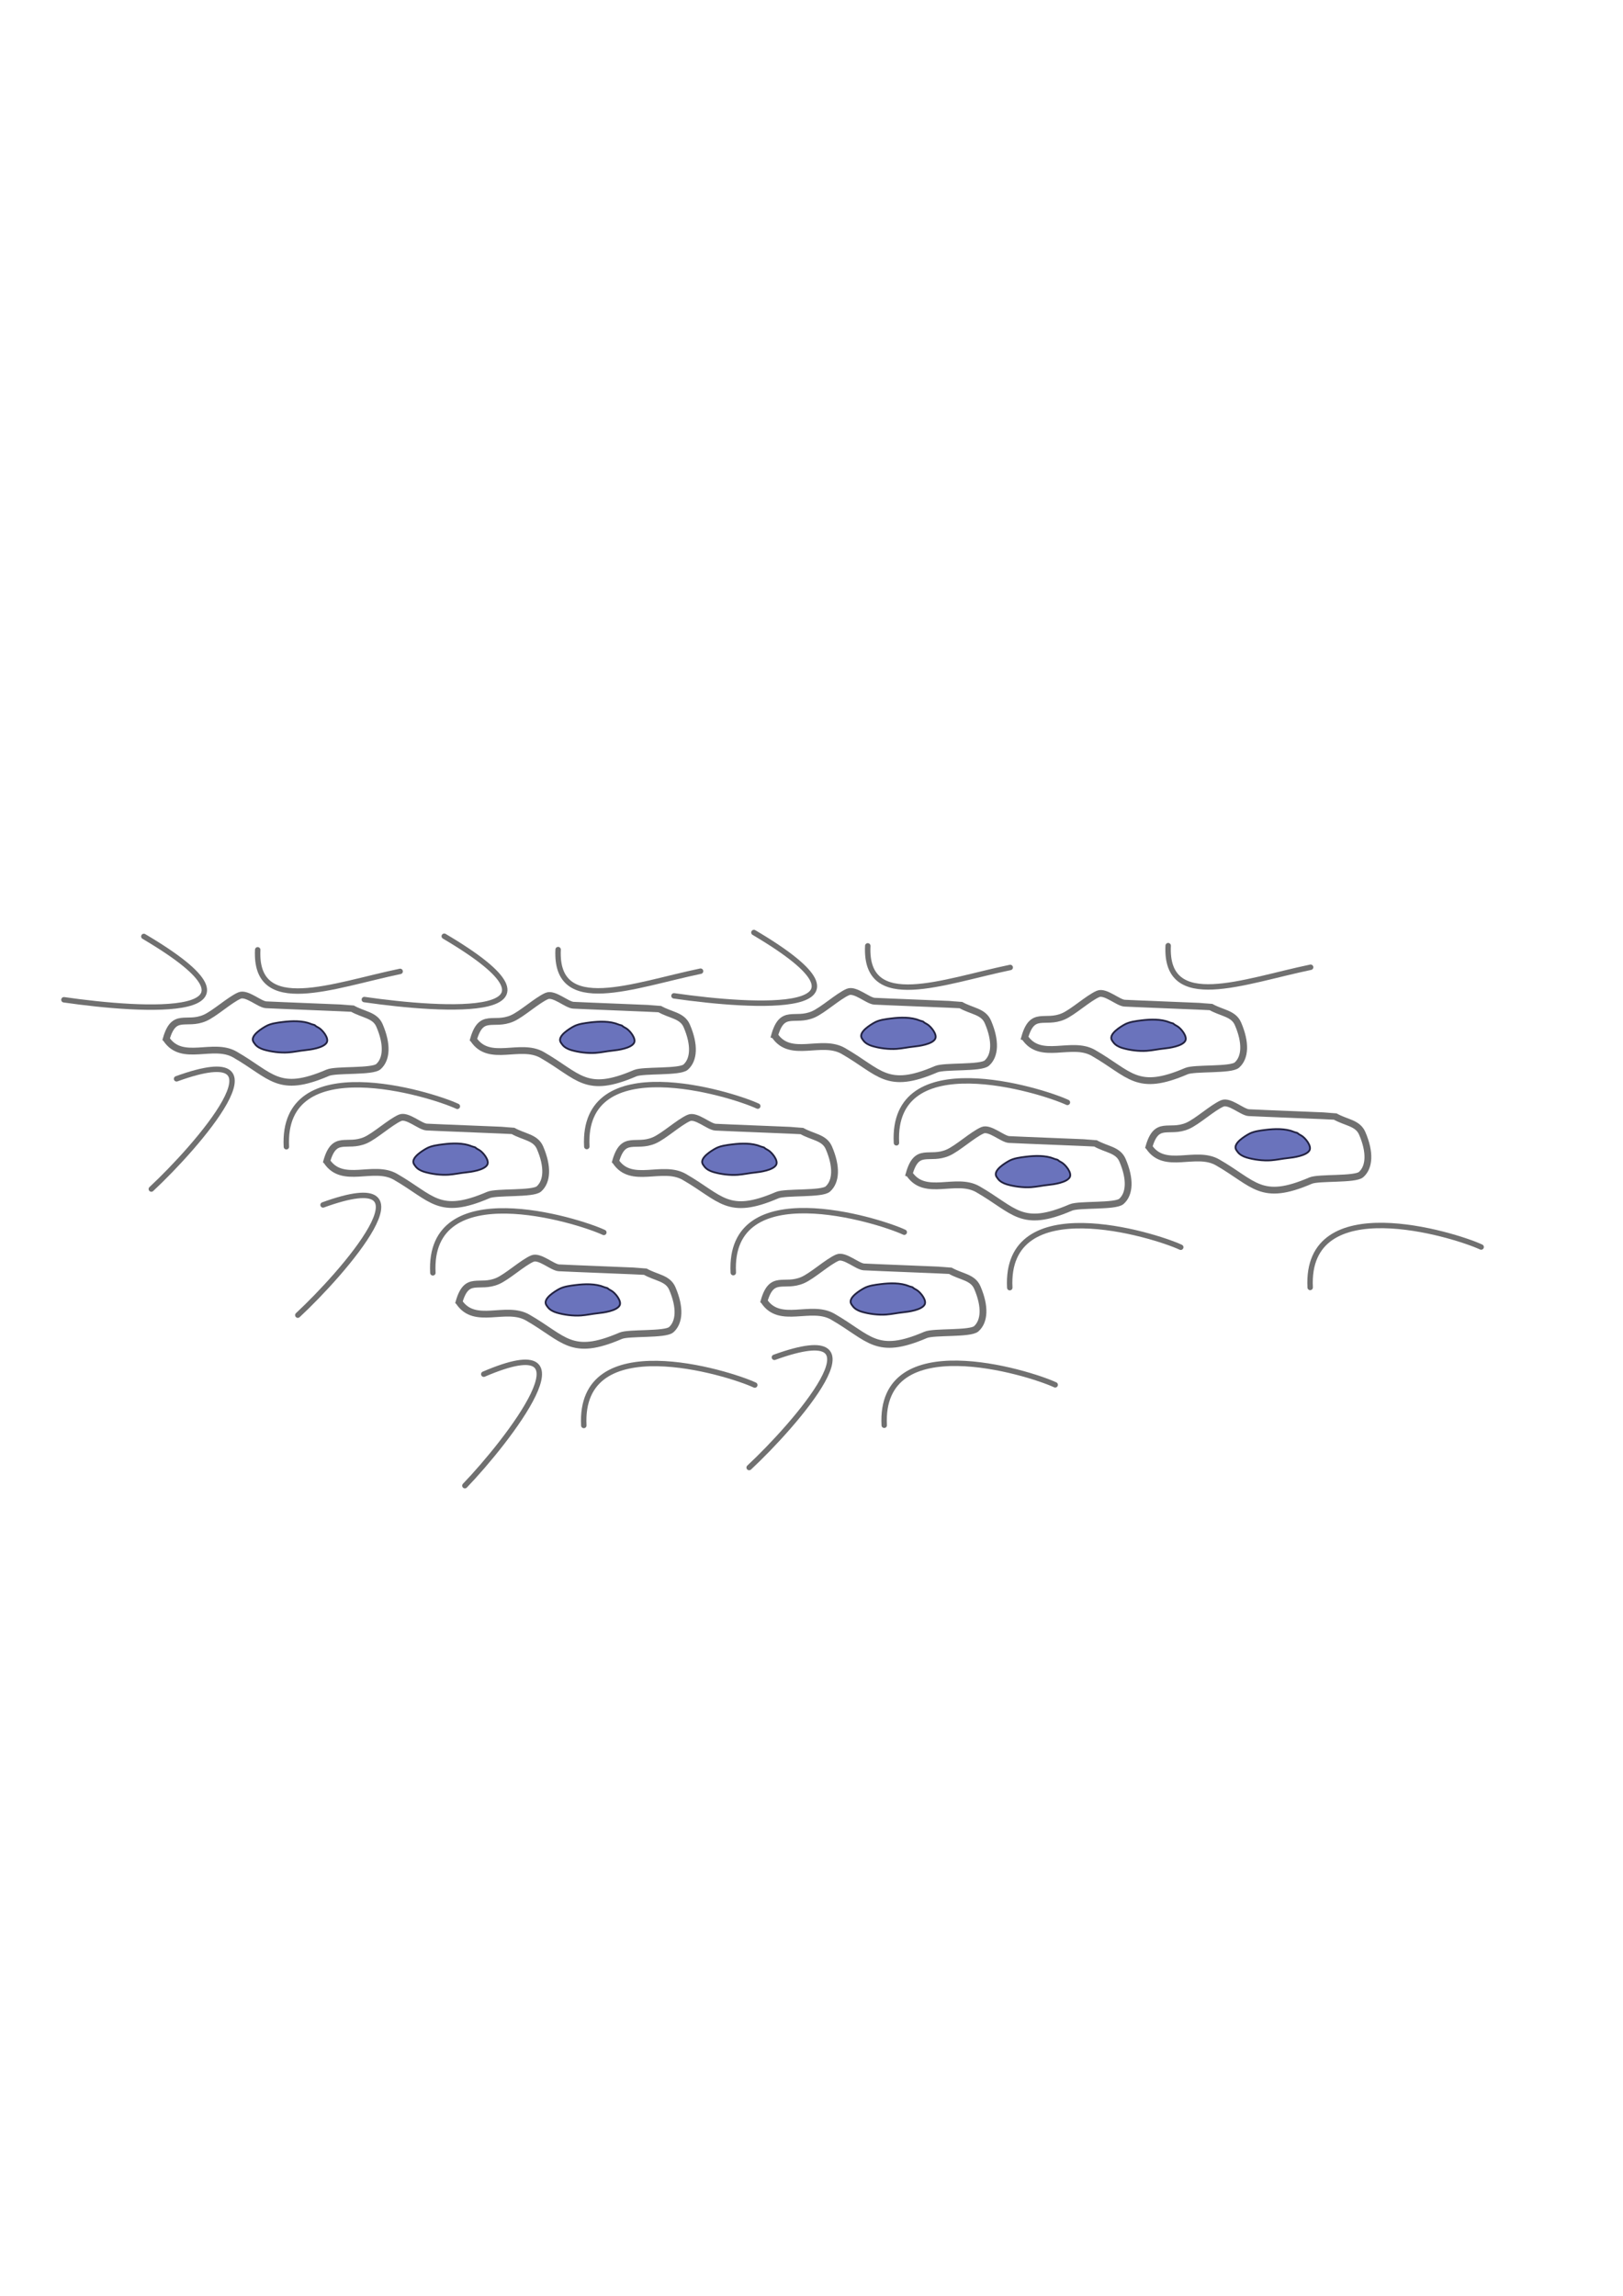 <?xml version="1.0" encoding="UTF-8" standalone="no"?>
<!-- Created with Inkscape (http://www.inkscape.org/) -->

<svg
   xmlns:dc="http://purl.org/dc/elements/1.1/"
   xmlns:cc="http://creativecommons.org/ns#"
   xmlns:rdf="http://www.w3.org/1999/02/22-rdf-syntax-ns#"
   xmlns:svg="http://www.w3.org/2000/svg"
   xmlns="http://www.w3.org/2000/svg"
   xmlns:sodipodi="http://sodipodi.sourceforge.net/DTD/sodipodi-0.dtd"
   xmlns:inkscape="http://www.inkscape.org/namespaces/inkscape"
   width="210mm"
   height="297mm"
   viewBox="0 0 210 297"
   version="1.1"
   id="svg8"
   inkscape:version="0.92.4 (5da689c313, 2019-01-14)"
   sodipodi:docname="clonal expansiom Hypo.svg">
  <defs
     id="defs2">
    <meshgradient
       gradientTransform="matrix(0.879,0.051,-0.051,0.879,9.337,-142.902)"
       y="162.633"
       x="99.474"
       gradientUnits="userSpaceOnUse"
       id="meshgradient6076"
       inkscape:collect="always">
      <meshrow
         id="meshrow6078">
        <meshpatch
           id="meshpatch6080">
          <stop
             path="c 9.239,0.489  18.477,0.978  27.716,1.467"
             style="stop-color:#ffffff;stop-opacity:1"
             id="stop6082" />
          <stop
             path="c -0.204,3.273  -0.409,6.547  -0.613,9.82"
             style="stop-color:#505281;stop-opacity:1"
             id="stop6084" />
          <stop
             path="c -9.239,-0.489  -18.477,-0.978  -27.716,-1.467"
             style="stop-color:#ffffff;stop-opacity:1"
             id="stop6086" />
          <stop
             path="c 0.204,-3.273  0.409,-6.547  0.613,-9.82"
             style="stop-color:#505281;stop-opacity:1"
             id="stop6088" />
        </meshpatch>
      </meshrow>
    </meshgradient>
  </defs>
  <sodipodi:namedview
     id="base"
     pagecolor="#ffffff"
     bordercolor="#666666"
     borderopacity="1.0"
     inkscape:pageopacity="0.0"
     inkscape:pageshadow="2"
     inkscape:zoom="0.49497475"
     inkscape:cx="370.4613"
     inkscape:cy="98.643733"
     inkscape:document-units="mm"
     inkscape:current-layer="layer1"
     showgrid="false"
     showguides="false"
     inkscape:window-width="1920"
     inkscape:window-height="986"
     inkscape:window-x="-11"
     inkscape:window-y="-11"
     inkscape:window-maximized="1" />
  <g
     inkscape:label="Layer 1"
     inkscape:groupmode="layer"
     id="layer1">
    <path
       style="fill:none;stroke:#707070;stroke-width:0.702;stroke-linecap:round;stroke-linejoin:miter;stroke-miterlimit:4;stroke-dasharray:none;stroke-opacity:1"
       d="m 18.612,121.144 c 18.376,10.853 -0.004,9.686 -10.34,8.193"
       id="path815-3-7"
       inkscape:connector-curvature="0" />
    <path
       style="fill:none;stroke:#707070;stroke-width:0.702;stroke-linecap:round;stroke-linejoin:miter;stroke-miterlimit:4;stroke-dasharray:none;stroke-opacity:1"
       d="m 33.344,122.872 c -0.418,8.673 9.766,4.594 18.432,2.793"
       id="path817-1-9"
       inkscape:connector-curvature="0" />
    <path
       style="fill:none;stroke:#707070;stroke-width:0.702;stroke-linecap:round;stroke-linejoin:miter;stroke-miterlimit:4;stroke-dasharray:none;stroke-opacity:1"
       d="m 22.846,139.562 c 15.109,-5.486 2.578,8.83 -3.266,14.26"
       id="path819-6-27"
       inkscape:connector-curvature="0" />
    <path
       style="fill:none;stroke:#707070;stroke-width:0.702;stroke-linecap:round;stroke-linejoin:miter;stroke-miterlimit:4;stroke-dasharray:none;stroke-opacity:1"
       d="m 37.055,148.351 c -0.66,-12.759 18.6,-6.869 22.122,-5.23"
       id="path827-4-24"
       inkscape:connector-curvature="0"
       sodipodi:nodetypes="cc" />
    <path
       style="fill:none;fill-opacity:1;stroke:#707070;stroke-width:0.88;stroke-linecap:butt;stroke-linejoin:miter;stroke-miterlimit:4;stroke-dasharray:none;stroke-opacity:1"
       d="m 21.507,134.407 c 1.006,-3.523 2.566,-1.671 4.988,-2.713 1.262,-0.543 3.236,-2.364 4.5,-2.907 0.931,-0.4 2.583,1.148 3.431,1.197 1.252,0.072 11.091,0.447 11.138,0.474 1.454,0.835 2.948,0.828 3.539,2.203 1.057,2.457 0.936,4.366 -0.139,5.324 -0.791,0.705 -5.493,0.338 -6.544,0.79 -6.43,2.766 -7.241,0.391 -12.029,-2.358 -2.837,-1.629 -6.836,1.072 -8.883,-2.01 z"
       id="path829-5-97"
       inkscape:connector-curvature="0"
       sodipodi:nodetypes="cccsccsssc" />
    <path
       style="fill:#6a73bc;fill-opacity:1;stroke:#222241;stroke-width:0.233px;stroke-linecap:butt;stroke-linejoin:miter;stroke-opacity:1"
       d="m 40.245,132.464 c -1.095,-0.445 -2.483,-0.399 -3.652,-0.252 -0.703,0.089 -1.546,0.185 -2.177,0.541 -0.502,0.283 -1.963,1.155 -1.673,1.924 0.05,0.134 0.166,0.273 0.248,0.389 0.249,0.35 0.723,0.59 1.126,0.71 0.974,0.292 2.173,0.444 3.186,0.371 0.732,-0.053 1.453,-0.218 2.183,-0.291 0.711,-0.071 2.397,-0.308 2.785,-0.986 0.328,-0.571 -0.556,-1.638 -1.036,-1.913 -0.152,-0.087 -0.372,-0.196 -0.462,-0.297 -0.09,-0.101 -0.382,-0.112 -0.53,-0.197 z"
       id="path837-0-07"
       inkscape:connector-curvature="0" />
    <path
       style="fill:none;stroke:#707070;stroke-width:0.702;stroke-linecap:round;stroke-linejoin:miter;stroke-miterlimit:4;stroke-dasharray:none;stroke-opacity:1"
       d="m 57.482,121.117 c 18.376,10.853 -0.004,9.686 -10.34,8.193"
       id="path815-3-75-3"
       inkscape:connector-curvature="0" />
    <path
       style="fill:none;stroke:#707070;stroke-width:0.702;stroke-linecap:round;stroke-linejoin:miter;stroke-miterlimit:4;stroke-dasharray:none;stroke-opacity:1"
       d="m 72.215,122.844 c -0.418,8.673 9.766,4.594 18.432,2.793"
       id="path817-1-8-8"
       inkscape:connector-curvature="0" />
    <path
       style="fill:none;stroke:#707070;stroke-width:0.702;stroke-linecap:round;stroke-linejoin:miter;stroke-miterlimit:4;stroke-dasharray:none;stroke-opacity:1"
       d="M 75.925,148.323 C 75.265,135.564 94.525,141.454 98.047,143.093"
       id="path827-4-45-5"
       inkscape:connector-curvature="0"
       sodipodi:nodetypes="cc" />
    <path
       style="fill:none;stroke:#707070;stroke-width:0.702;stroke-linecap:round;stroke-linejoin:miter;stroke-miterlimit:4;stroke-dasharray:none;stroke-opacity:1"
       d="m 41.8,155.875 c 15.109,-5.486 2.578,8.83 -3.266,14.26"
       id="path819-6-5-0"
       inkscape:connector-curvature="0" />
    <path
       style="fill:none;stroke:#707070;stroke-width:0.702;stroke-linecap:round;stroke-linejoin:miter;stroke-miterlimit:4;stroke-dasharray:none;stroke-opacity:1"
       d="m 56.009,164.664 c -0.66,-12.759 18.6,-6.869 22.122,-5.23"
       id="path827-4-9-2"
       inkscape:connector-curvature="0"
       sodipodi:nodetypes="cc" />
    <path
       style="fill:none;stroke:#707070;stroke-width:0.702;stroke-linecap:round;stroke-linejoin:miter;stroke-miterlimit:4;stroke-dasharray:none;stroke-opacity:1"
       d="m 94.88,164.636 c -0.66,-12.759 18.6,-6.869 22.122,-5.23"
       id="path827-4-45-3-7"
       inkscape:connector-curvature="0"
       sodipodi:nodetypes="cc" />
    <path
       style="fill:none;stroke:#707070;stroke-width:0.702;stroke-linecap:round;stroke-linejoin:miter;stroke-miterlimit:4;stroke-dasharray:none;stroke-opacity:1"
       d="m 97.547,120.636 c 18.376,10.853 -0.004,9.686 -10.34,8.193"
       id="path815-3-2-1"
       inkscape:connector-curvature="0" />
    <path
       style="fill:none;stroke:#707070;stroke-width:0.702;stroke-linecap:round;stroke-linejoin:miter;stroke-miterlimit:4;stroke-dasharray:none;stroke-opacity:1"
       d="m 112.28,122.364 c -0.418,8.673 9.766,4.594 18.432,2.793"
       id="path817-1-6-3"
       inkscape:connector-curvature="0" />
    <path
       style="fill:none;stroke:#707070;stroke-width:0.702;stroke-linecap:round;stroke-linejoin:miter;stroke-miterlimit:4;stroke-dasharray:none;stroke-opacity:1"
       d="m 115.99,147.843 c -0.66,-12.759 18.6,-6.869 22.122,-5.23"
       id="path827-4-7-5"
       inkscape:connector-curvature="0"
       sodipodi:nodetypes="cc" />
    <path
       style="fill:none;stroke:#707070;stroke-width:0.702;stroke-linecap:round;stroke-linejoin:miter;stroke-miterlimit:4;stroke-dasharray:none;stroke-opacity:1"
       d="m 151.15,122.336 c -0.418,8.673 9.766,4.594 18.432,2.793"
       id="path817-1-8-6-6"
       inkscape:connector-curvature="0" />
    <path
       style="fill:none;stroke:#707070;stroke-width:0.702;stroke-linecap:round;stroke-linejoin:miter;stroke-miterlimit:4;stroke-dasharray:none;stroke-opacity:1"
       d="m 130.654,166.581 c -0.66,-12.759 18.6,-6.869 22.122,-5.23"
       id="path827-4-2-3"
       inkscape:connector-curvature="0"
       sodipodi:nodetypes="cc" />
    <path
       style="fill:none;stroke:#707070;stroke-width:0.702;stroke-linecap:round;stroke-linejoin:miter;stroke-miterlimit:4;stroke-dasharray:none;stroke-opacity:1"
       d="m 169.524,166.553 c -0.66,-12.759 18.6,-6.869 22.122,-5.23"
       id="path827-4-45-4-5"
       inkscape:connector-curvature="0"
       sodipodi:nodetypes="cc" />
    <path
       style="fill:none;stroke:#707070;stroke-width:0.702;stroke-linecap:round;stroke-linejoin:miter;stroke-miterlimit:4;stroke-dasharray:none;stroke-opacity:1"
       d="m 62.595,177.771 c 14.769,-6.344 3.081,8.668 -2.442,14.424"
       id="path819-6-2-7"
       inkscape:connector-curvature="0" />
    <path
       style="fill:none;stroke:#707070;stroke-width:0.702;stroke-linecap:round;stroke-linejoin:miter;stroke-miterlimit:4;stroke-dasharray:none;stroke-opacity:1"
       d="m 75.539,184.408 c -0.66,-12.759 18.6,-6.869 22.122,-5.23"
       id="path827-4-5-7"
       inkscape:connector-curvature="0"
       sodipodi:nodetypes="cc" />
    <path
       style="fill:none;stroke:#707070;stroke-width:0.702;stroke-linecap:round;stroke-linejoin:miter;stroke-miterlimit:4;stroke-dasharray:none;stroke-opacity:1"
       d="m 100.2,175.591 c 15.109,-5.486 2.578,8.83 -3.266,14.26"
       id="path819-6-12-1-8"
       inkscape:connector-curvature="0" />
    <path
       style="fill:none;stroke:#707070;stroke-width:0.702;stroke-linecap:round;stroke-linejoin:miter;stroke-miterlimit:4;stroke-dasharray:none;stroke-opacity:1"
       d="m 114.409,184.38 c -0.66,-12.759 18.6,-6.869 22.122,-5.23"
       id="path827-4-45-85-7"
       inkscape:connector-curvature="0"
       sodipodi:nodetypes="cc" />
    <path
       style="fill:url(#meshgradient6076);fill-opacity:1;stroke:#707070;stroke-width:0.88;stroke-linecap:butt;stroke-linejoin:miter;stroke-miterlimit:4;stroke-dasharray:none;stroke-opacity:1"
       d="m 98.861,168.319 c 1.006,-3.523 2.566,-1.671 4.988,-2.713 1.262,-0.543 3.236,-2.364 4.5,-2.907 0.931,-0.4 2.583,1.148 3.431,1.197 1.252,0.072 11.091,0.447 11.138,0.474 1.454,0.835 2.948,0.828 3.539,2.203 1.057,2.457 0.936,4.366 -0.139,5.324 -0.791,0.705 -5.493,0.338 -6.544,0.79 -6.43,2.766 -7.241,0.391 -12.029,-2.358 -2.837,-1.629 -6.836,1.072 -8.883,-2.01 z"
       id="path829-5-9-22-5"
       inkscape:connector-curvature="0"
       sodipodi:nodetypes="cccsccsssc" />
    <path
       style="fill:#6a73bc;fill-opacity:1;stroke:#222241;stroke-width:0.233px;stroke-linecap:butt;stroke-linejoin:miter;stroke-opacity:1"
       d="m 117.6,166.376 c -1.095,-0.445 -2.483,-0.399 -3.652,-0.252 -0.703,0.089 -1.546,0.185 -2.177,0.541 -0.502,0.283 -1.963,1.155 -1.673,1.924 0.051,0.134 0.166,0.273 0.248,0.389 0.249,0.35 0.723,0.59 1.126,0.71 0.974,0.292 2.173,0.444 3.187,0.371 0.732,-0.053 1.453,-0.218 2.183,-0.291 0.711,-0.071 2.397,-0.308 2.785,-0.986 0.328,-0.571 -0.556,-1.638 -1.036,-1.913 -0.152,-0.087 -0.372,-0.196 -0.462,-0.297 -0.09,-0.101 -0.382,-0.112 -0.53,-0.197 z"
       id="path837-0-0-4-3"
       inkscape:connector-curvature="0" />
    <path
       style="fill:none;fill-opacity:1;stroke:#707070;stroke-width:0.88;stroke-linecap:butt;stroke-linejoin:miter;stroke-miterlimit:4;stroke-dasharray:none;stroke-opacity:1"
       d="m 61.265,134.466 c 1.006,-3.523 2.566,-1.671 4.988,-2.713 1.262,-0.543 3.236,-2.364 4.5,-2.907 0.931,-0.4 2.583,1.148 3.431,1.197 1.252,0.072 11.091,0.447 11.138,0.474 1.454,0.835 2.948,0.828 3.539,2.203 1.057,2.457 0.936,4.366 -0.139,5.324 -0.791,0.705 -5.493,0.338 -6.544,0.79 -6.43,2.766 -7.241,0.391 -12.029,-2.358 -2.837,-1.629 -6.836,1.072 -8.883,-2.01 z"
       id="path829-5-7-5"
       inkscape:connector-curvature="0"
       sodipodi:nodetypes="cccsccsssc" />
    <path
       style="fill:#6a73bc;fill-opacity:1;stroke:#222241;stroke-width:0.233px;stroke-linecap:butt;stroke-linejoin:miter;stroke-opacity:1"
       d="m 80.004,132.523 c -1.095,-0.445 -2.483,-0.399 -3.652,-0.252 -0.703,0.089 -1.546,0.185 -2.177,0.541 -0.502,0.283 -1.963,1.155 -1.673,1.924 0.05,0.134 0.166,0.273 0.248,0.389 0.249,0.35 0.723,0.59 1.126,0.71 0.974,0.292 2.173,0.444 3.186,0.371 0.732,-0.053 1.453,-0.218 2.183,-0.291 0.711,-0.071 2.397,-0.308 2.785,-0.986 0.328,-0.571 -0.556,-1.638 -1.036,-1.913 -0.152,-0.087 -0.372,-0.196 -0.462,-0.297 -0.09,-0.101 -0.382,-0.112 -0.53,-0.197 z"
       id="path837-0-3-2"
       inkscape:connector-curvature="0" />
    <path
       style="fill:none;fill-opacity:1;stroke:#707070;stroke-width:0.88;stroke-linecap:butt;stroke-linejoin:miter;stroke-miterlimit:4;stroke-dasharray:none;stroke-opacity:1"
       d="m 100.228,133.947 c 1.006,-3.523 2.566,-1.671 4.989,-2.713 1.262,-0.543 3.236,-2.364 4.5,-2.907 0.931,-0.4 2.583,1.148 3.431,1.197 1.252,0.072 11.091,0.447 11.138,0.474 1.454,0.835 2.948,0.828 3.539,2.203 1.057,2.457 0.936,4.366 -0.139,5.324 -0.791,0.705 -5.493,0.338 -6.544,0.79 -6.43,2.766 -7.241,0.391 -12.029,-2.358 -2.837,-1.629 -6.836,1.072 -8.883,-2.01 z"
       id="path829-5-9-4"
       inkscape:connector-curvature="0"
       sodipodi:nodetypes="cccsccsssc" />
    <path
       style="fill:#6a73bc;fill-opacity:1;stroke:#222241;stroke-width:0.233px;stroke-linecap:butt;stroke-linejoin:miter;stroke-opacity:1"
       d="m 118.966,132.004 c -1.095,-0.445 -2.483,-0.399 -3.652,-0.252 -0.703,0.089 -1.546,0.185 -2.177,0.541 -0.502,0.283 -1.963,1.155 -1.673,1.924 0.051,0.134 0.166,0.273 0.248,0.389 0.249,0.35 0.723,0.59 1.126,0.71 0.974,0.292 2.173,0.444 3.187,0.371 0.732,-0.053 1.453,-0.218 2.183,-0.291 0.711,-0.071 2.397,-0.308 2.785,-0.986 0.328,-0.571 -0.556,-1.638 -1.036,-1.913 -0.152,-0.087 -0.372,-0.196 -0.462,-0.297 -0.09,-0.101 -0.382,-0.112 -0.53,-0.197 z"
       id="path837-0-31-7"
       inkscape:connector-curvature="0" />
    <path
       style="fill:none;fill-opacity:1;stroke:#707070;stroke-width:0.88;stroke-linecap:butt;stroke-linejoin:miter;stroke-miterlimit:4;stroke-dasharray:none;stroke-opacity:1"
       d="m 132.589,134.199 c 1.006,-3.523 2.566,-1.671 4.989,-2.713 1.262,-0.543 3.236,-2.364 4.5,-2.907 0.931,-0.4 2.583,1.148 3.431,1.197 1.252,0.072 11.091,0.447 11.138,0.474 1.454,0.835 2.948,0.828 3.539,2.203 1.057,2.457 0.936,4.366 -0.139,5.324 -0.791,0.705 -5.493,0.338 -6.544,0.79 -6.43,2.766 -7.241,0.391 -12.029,-2.358 -2.837,-1.629 -6.836,1.072 -8.883,-2.01 z"
       id="path829-5-4-6"
       inkscape:connector-curvature="0"
       sodipodi:nodetypes="cccsccsssc" />
    <path
       style="fill:#6a73bc;fill-opacity:1;stroke:#222241;stroke-width:0.233px;stroke-linecap:butt;stroke-linejoin:miter;stroke-opacity:1"
       d="m 151.327,132.256 c -1.095,-0.445 -2.483,-0.399 -3.652,-0.252 -0.703,0.089 -1.546,0.185 -2.177,0.541 -0.502,0.283 -1.963,1.155 -1.673,1.924 0.051,0.134 0.166,0.273 0.248,0.389 0.249,0.35 0.723,0.59 1.126,0.71 0.974,0.292 2.173,0.444 3.187,0.371 0.732,-0.053 1.453,-0.218 2.183,-0.291 0.711,-0.071 2.397,-0.308 2.785,-0.986 0.328,-0.571 -0.556,-1.638 -1.036,-1.913 -0.152,-0.087 -0.372,-0.196 -0.462,-0.297 -0.09,-0.101 -0.382,-0.112 -0.53,-0.197 z"
       id="path837-0-0-2"
       inkscape:connector-curvature="0" />
    <path
       style="fill:none;fill-opacity:1;stroke:#707070;stroke-width:0.88;stroke-linecap:butt;stroke-linejoin:miter;stroke-miterlimit:4;stroke-dasharray:none;stroke-opacity:1"
       d="m 42.279,150.224 c 1.006,-3.523 2.566,-1.671 4.988,-2.713 1.262,-0.543 3.236,-2.364 4.5,-2.907 0.931,-0.4 2.583,1.148 3.431,1.197 1.252,0.072 11.091,0.447 11.138,0.474 1.454,0.835 2.948,0.828 3.539,2.203 1.057,2.457 0.936,4.366 -0.139,5.324 -0.791,0.705 -5.493,0.338 -6.544,0.79 -6.43,2.766 -7.241,0.391 -12.029,-2.358 -2.837,-1.629 -6.836,1.072 -8.883,-2.01 z"
       id="path829-5-3-9"
       inkscape:connector-curvature="0"
       sodipodi:nodetypes="cccsccsssc" />
    <path
       style="fill:#6a73bc;fill-opacity:1;stroke:#222241;stroke-width:0.233px;stroke-linecap:butt;stroke-linejoin:miter;stroke-opacity:1"
       d="m 61.017,148.281 c -1.095,-0.445 -2.483,-0.399 -3.652,-0.252 -0.703,0.089 -1.546,0.185 -2.177,0.541 -0.502,0.283 -1.963,1.155 -1.673,1.924 0.05,0.134 0.166,0.273 0.248,0.389 0.249,0.35 0.723,0.59 1.126,0.71 0.974,0.292 2.173,0.444 3.186,0.371 0.732,-0.053 1.453,-0.218 2.183,-0.291 0.711,-0.071 2.397,-0.308 2.785,-0.986 0.328,-0.571 -0.556,-1.638 -1.036,-1.913 -0.152,-0.087 -0.372,-0.196 -0.462,-0.297 -0.09,-0.101 -0.382,-0.112 -0.53,-0.197 z"
       id="path837-0-2-6"
       inkscape:connector-curvature="0" />
    <path
       style="fill:none;fill-opacity:1;stroke:#707070;stroke-width:0.88;stroke-linecap:butt;stroke-linejoin:miter;stroke-miterlimit:4;stroke-dasharray:none;stroke-opacity:1"
       d="m 79.653,150.24 c 1.006,-3.523 2.566,-1.671 4.988,-2.713 1.262,-0.543 3.236,-2.364 4.5,-2.907 0.931,-0.4 2.583,1.148 3.431,1.197 1.252,0.072 11.091,0.447 11.138,0.474 1.454,0.835 2.948,0.828 3.539,2.203 1.057,2.457 0.936,4.366 -0.139,5.324 -0.791,0.705 -5.493,0.338 -6.544,0.79 -6.43,2.766 -7.241,0.391 -12.029,-2.358 -2.837,-1.629 -6.836,1.072 -8.883,-2.01 z"
       id="path829-5-1-2"
       inkscape:connector-curvature="0"
       sodipodi:nodetypes="cccsccsssc" />
    <path
       style="fill:#6a73bc;fill-opacity:1;stroke:#222241;stroke-width:0.233px;stroke-linecap:butt;stroke-linejoin:miter;stroke-opacity:1"
       d="m 98.392,148.297 c -1.095,-0.445 -2.483,-0.399 -3.652,-0.252 -0.703,0.089 -1.546,0.185 -2.177,0.541 -0.502,0.283 -1.963,1.155 -1.673,1.924 0.051,0.134 0.166,0.273 0.248,0.389 0.249,0.35 0.723,0.59 1.126,0.71 0.974,0.292 2.173,0.444 3.187,0.371 0.732,-0.053 1.453,-0.218 2.183,-0.291 0.711,-0.071 2.397,-0.308 2.785,-0.986 0.328,-0.571 -0.556,-1.638 -1.036,-1.913 -0.152,-0.087 -0.372,-0.196 -0.462,-0.297 -0.09,-0.101 -0.382,-0.112 -0.53,-0.197 z"
       id="path837-0-03-1"
       inkscape:connector-curvature="0" />
    <path
       style="fill:none;fill-opacity:1;stroke:#707070;stroke-width:0.88;stroke-linecap:butt;stroke-linejoin:miter;stroke-miterlimit:4;stroke-dasharray:none;stroke-opacity:1"
       d="m 117.643,151.838 c 1.006,-3.523 2.566,-1.671 4.989,-2.713 1.262,-0.543 3.236,-2.364 4.5,-2.907 0.931,-0.4 2.583,1.148 3.431,1.197 1.252,0.072 11.091,0.447 11.138,0.474 1.454,0.835 2.948,0.828 3.539,2.203 1.057,2.457 0.936,4.366 -0.139,5.324 -0.791,0.705 -5.493,0.338 -6.544,0.79 -6.43,2.766 -7.241,0.391 -12.029,-2.358 -2.837,-1.629 -6.836,1.072 -8.883,-2.01 z"
       id="path829-5-48-0"
       inkscape:connector-curvature="0"
       sodipodi:nodetypes="cccsccsssc" />
    <path
       style="fill:#6a73bc;fill-opacity:1;stroke:#222241;stroke-width:0.233px;stroke-linecap:butt;stroke-linejoin:miter;stroke-opacity:1"
       d="m 136.382,149.895 c -1.095,-0.445 -2.483,-0.399 -3.652,-0.252 -0.703,0.089 -1.546,0.185 -2.177,0.541 -0.502,0.283 -1.963,1.155 -1.673,1.924 0.051,0.134 0.166,0.273 0.248,0.389 0.249,0.35 0.723,0.59 1.126,0.71 0.974,0.292 2.173,0.444 3.187,0.371 0.732,-0.053 1.453,-0.218 2.183,-0.291 0.711,-0.071 2.397,-0.308 2.785,-0.986 0.328,-0.571 -0.556,-1.638 -1.036,-1.913 -0.152,-0.087 -0.372,-0.196 -0.462,-0.297 -0.09,-0.101 -0.382,-0.112 -0.53,-0.197 z"
       id="path837-0-4-9"
       inkscape:connector-curvature="0" />
    <path
       style="fill:none;fill-opacity:1;stroke:#707070;stroke-width:0.88;stroke-linecap:butt;stroke-linejoin:miter;stroke-miterlimit:4;stroke-dasharray:none;stroke-opacity:1"
       d="m 148.663,148.364 c 1.006,-3.523 2.566,-1.671 4.988,-2.713 1.262,-0.543 3.236,-2.364 4.5,-2.907 0.931,-0.4 2.583,1.148 3.431,1.197 1.252,0.072 11.091,0.447 11.138,0.474 1.454,0.835 2.948,0.828 3.539,2.203 1.057,2.457 0.936,4.366 -0.139,5.324 -0.791,0.705 -5.493,0.338 -6.544,0.79 -6.43,2.766 -7.241,0.391 -12.029,-2.358 -2.837,-1.629 -6.836,1.072 -8.883,-2.01 z"
       id="path829-5-0-4"
       inkscape:connector-curvature="0"
       sodipodi:nodetypes="cccsccsssc" />
    <path
       style="fill:#6a73bc;fill-opacity:1;stroke:#222241;stroke-width:0.233px;stroke-linecap:butt;stroke-linejoin:miter;stroke-opacity:1"
       d="m 167.401,146.421 c -1.095,-0.445 -2.483,-0.399 -3.652,-0.252 -0.703,0.089 -1.546,0.185 -2.177,0.541 -0.502,0.283 -1.963,1.155 -1.673,1.924 0.051,0.134 0.166,0.273 0.248,0.389 0.249,0.35 0.723,0.59 1.126,0.71 0.974,0.292 2.173,0.444 3.187,0.371 0.732,-0.053 1.453,-0.218 2.183,-0.291 0.711,-0.071 2.397,-0.308 2.785,-0.986 0.328,-0.571 -0.556,-1.638 -1.036,-1.913 -0.152,-0.087 -0.372,-0.196 -0.462,-0.297 -0.09,-0.101 -0.382,-0.112 -0.53,-0.197 z"
       id="path837-0-1-1"
       inkscape:connector-curvature="0" />
    <path
       style="fill:none;fill-opacity:1;stroke:#707070;stroke-width:0.88;stroke-linecap:butt;stroke-linejoin:miter;stroke-miterlimit:4;stroke-dasharray:none;stroke-opacity:1"
       d="m 59.395,168.436 c 1.006,-3.523 2.566,-1.671 4.988,-2.713 1.262,-0.543 3.236,-2.364 4.5,-2.907 0.931,-0.4 2.583,1.148 3.431,1.197 1.252,0.072 11.091,0.447 11.138,0.474 1.454,0.835 2.948,0.828 3.539,2.203 1.057,2.457 0.936,4.366 -0.139,5.324 -0.791,0.705 -5.493,0.338 -6.544,0.79 -6.43,2.766 -7.241,0.391 -12.029,-2.358 -2.837,-1.629 -6.836,1.072 -8.883,-2.01 z"
       id="path829-5-08-3"
       inkscape:connector-curvature="0"
       sodipodi:nodetypes="cccsccsssc" />
    <path
       style="fill:#6a73bc;fill-opacity:1;stroke:#222241;stroke-width:0.233px;stroke-linecap:butt;stroke-linejoin:miter;stroke-opacity:1"
       d="m 78.133,166.493 c -1.095,-0.445 -2.483,-0.399 -3.652,-0.252 -0.703,0.089 -1.546,0.185 -2.177,0.541 -0.502,0.283 -1.963,1.155 -1.673,1.924 0.05,0.134 0.166,0.273 0.248,0.389 0.249,0.35 0.723,0.59 1.126,0.71 0.974,0.292 2.173,0.444 3.186,0.371 0.732,-0.053 1.453,-0.218 2.183,-0.291 0.711,-0.071 2.397,-0.308 2.785,-0.986 0.328,-0.571 -0.556,-1.638 -1.036,-1.913 -0.152,-0.087 -0.372,-0.196 -0.462,-0.297 -0.09,-0.101 -0.382,-0.112 -0.53,-0.197 z"
       id="path837-0-49-7"
       inkscape:connector-curvature="0" />
  </g>
</svg>
